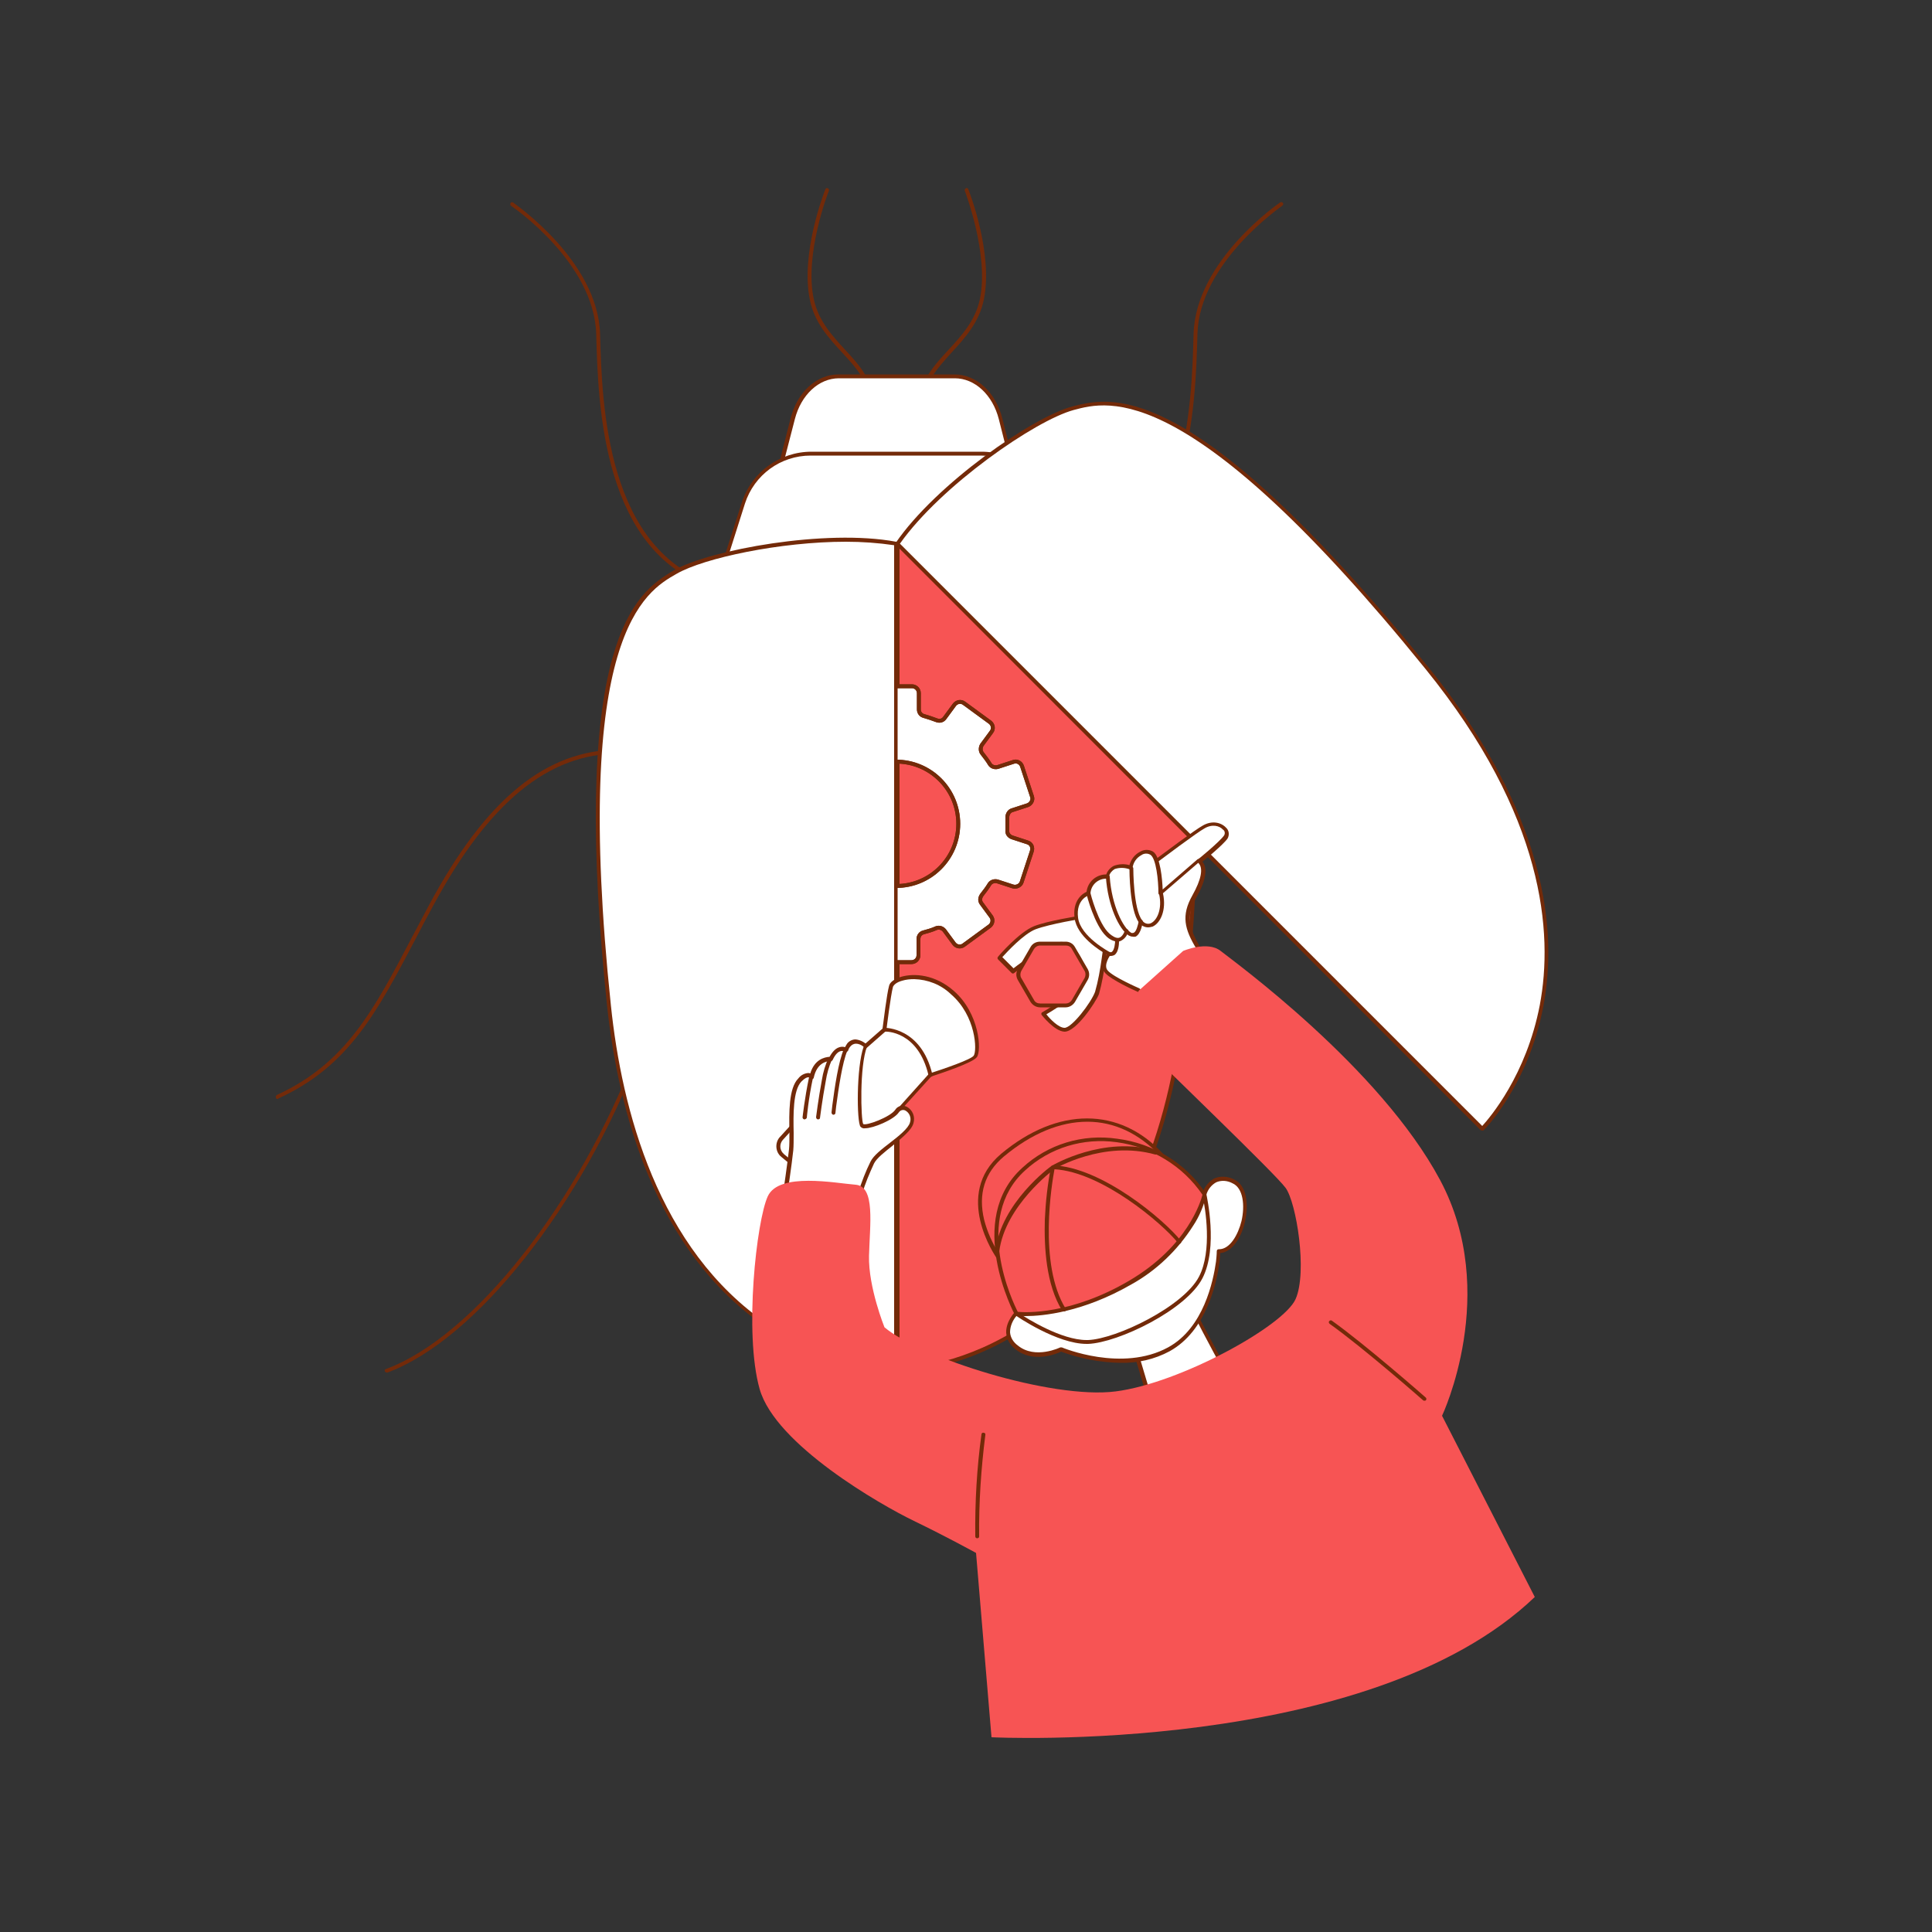 <svg transform="scale(1)" version="1.1" id="_x30_220_x5F_Bug_x5F_Fixing_x5F_3" xmlns="http://www.w3.org/2000/svg" xmlns:xlink="http://www.w3.org/1999/xlink" x="0px" y="0px" viewBox="0 0 500 500" xml:space="preserve" class="show_show__wrapper__graphic__5Waiy "><rect x="0" y="0" width="500" height="500" fill="#333333" stroke="none"/><title>React</title><style type="text/css">
	.st0{fill:#732A09;}
	.st1{fill:#FFFFFF;}
	.st2{fill:#F75454;}
	.st3{fill:none;stroke:#732A09;stroke-linecap:round;stroke-linejoin:round;}
</style><g id="bug-3"><path class="st0" d="M238.6,104.9c-0.3,0-0.5-0.2-0.5-0.5c0-5.9,3.6-9.8,7.4-13.9c3.4-3.7,6.9-7.5,8.1-13.1
		c2.4-11.7-3.9-27.9-3.9-28c-0.1-0.3,0-0.5,0.3-0.7c0.3-0.1,0.5,0,0.6,0.3c0.3,0.7,6.5,16.7,4,28.6c-1.2,5.8-4.8,9.8-8.3,13.6
		c-3.6,4-7.1,7.7-7.1,13.2C239,104.7,238.8,104.9,238.6,104.9z"></path><path class="st0" d="M225.5,104.9c-0.3,0-0.5-0.2-0.5-0.5c0-5.5-3.4-9.2-7.1-13.2c-3.5-3.8-7.1-7.7-8.3-13.6
		c-2.5-11.9,3.7-27.9,4-28.6c0.1-0.3,0.4-0.4,0.6-0.3c0.3,0.1,0.4,0.4,0.3,0.7c-0.1,0.2-6.4,16.4-3.9,28c1.2,5.6,4.7,9.4,8.1,13.1
		c3.8,4.1,7.3,8,7.3,13.9C226,104.6,225.8,104.8,225.5,104.9C225.5,104.9,225.5,104.9,225.5,104.9z"></path><path class="st0" d="M185.4,152.4h-0.1c-29.4-8.6-30.5-47.3-31-65.9s-21.8-33.1-22-33.2c-0.2-0.1-0.3-0.4-0.2-0.7s0.4-0.3,0.7-0.2
		c0,0,0.1,0,0.1,0.1c0.2,0.2,21.9,15,22.4,34c0.5,18.3,1.6,56.5,30.3,65c0.3,0.1,0.4,0.4,0.3,0.6
		C185.8,152.3,185.6,152.4,185.4,152.4z"></path><path class="st0" d="M278.8,152.4c-0.3,0-0.5-0.2-0.6-0.4s0.2-0.5,0.4-0.6c28.7-8.4,29.8-46.6,30.3-65c0.5-19,22.2-33.9,22.4-34
		c0.2-0.2,0.5-0.1,0.7,0.1c0.2,0.2,0.1,0.5-0.1,0.7c0,0,0,0,0,0c-0.2,0.2-21.5,14.7-22,33.2s-1.6,57.3-31,65.9L278.8,152.4z"></path><path class="st0" d="M100.1,355.2c-0.2,0-0.4-0.1-0.5-0.3c-0.1-0.3,0-0.5,0.3-0.6c22.7-8.4,49.9-42.9,64.8-82.1
		c0.1-0.3,0.4-0.4,0.6-0.3c0,0,0,0,0,0c0.3,0.1,0.4,0.4,0.3,0.6c-14.9,39.4-42.4,74.2-65.3,82.7
		C100.2,355.2,100.1,355.2,100.1,355.2z"></path><path class="st0" d="M71.8,284.4c-0.2,0-0.4-0.1-0.4-0.3c-0.1-0.2,0-0.5,0.2-0.7c0,0,0,0,0,0c17.9-8.2,25.1-21.9,35.1-41
		c1.4-2.7,2.9-5.4,4.4-8.3c14.7-27.4,30.3-40.1,49.2-40.1c0.3,0,0.5,0.2,0.5,0.5c0,0.3-0.2,0.5-0.5,0.5c-18.4,0-33.8,12.6-48.3,39.6
		c-1.6,2.9-3,5.6-4.4,8.3c-10.1,19.2-17.4,33.1-35.6,41.4C72,284.4,71.9,284.4,71.8,284.4z"></path><path class="st1" d="M217,97.4h30c5.4,0,10.2,4.4,11.9,11l4.8,18.8h-63.4l4.8-18.8C206.8,101.9,211.6,97.4,217,97.4z"></path><path class="st0" d="M263.7,127.7h-63.4c-0.3,0-0.5-0.2-0.5-0.5c0,0,0-0.1,0-0.1l4.8-18.8c1.7-6.8,6.7-11.4,12.4-11.4h30
		c5.7,0,10.7,4.6,12.4,11.4l4.8,18.8C264.2,127.4,264.1,127.6,263.7,127.7C263.8,127.7,263.7,127.7,263.7,127.7L263.7,127.7z
		 M201,126.7h62.1l-4.6-18.2c-1.6-6.3-6.2-10.6-11.4-10.6h-30c-5.2,0-9.8,4.3-11.4,10.6L201,126.7z"></path><path class="st1" d="M209.9,117.4H254c8,0,15,5.1,17.5,12.7l7,21.8h-93l7-21.8C194.9,122.6,201.9,117.4,209.9,117.4z"></path><path class="st0" d="M278.5,152.4h-93c-0.2,0-0.3-0.1-0.4-0.2c-0.1-0.1-0.1-0.3-0.1-0.4l7-21.8c2.5-7.8,9.8-13.1,18-13.1h44
		c8.2,0,15.5,5.3,18,13.1l7,21.8c0.1,0.2,0,0.3-0.1,0.4C278.8,152.4,278.6,152.5,278.5,152.4z M186.1,151.4h91.6l-6.8-21.1
		c-2.4-7.4-9.2-12.4-17-12.4h-44.1c-7.8,0-14.6,5-17,12.4L186.1,151.4z"></path><path class="st2" d="M232.3,140.7v214c0,0,64.3,0.4,74.2-94.5s-8-106.9-17.2-112.2S250.2,137.4,232.3,140.7z"></path><path class="st0" d="M232.3,355.2L232.3,355.2c-0.3,0-0.5-0.2-0.5-0.5v-214c0-0.2,0.2-0.4,0.4-0.5c18.2-3.4,48.2,2.1,57.3,7.3
		c5.5,3.2,11.8,7.8,16.1,22.8c5.2,18.5,5.7,48.8,1.4,89.9c-2.8,27.2-12.3,63.7-41,83.2C248.8,355.1,232.7,355.2,232.3,355.2z
		 M232.8,141.1v213.1c2.8-0.1,17.3-1.2,32.6-11.6c28.4-19.4,37.8-55.5,40.6-82.5c10.1-96.2-8.9-107.1-17-111.7
		C280.1,143.3,250.9,138,232.8,141.1L232.8,141.1z"></path><path class="st1" d="M265.9,218l-4-1.3c-0.8-0.3-1.3-1-1.2-1.8c0-0.6,0-1.1,0-1.7s0-1.1,0-1.7c0-0.8,0.5-1.6,1.2-1.8l4-1.3
		c0.9-0.3,1.5-1.3,1.2-2.2c0,0,0,0,0,0l-2.6-7.9c-0.3-0.9-1.3-1.5-2.3-1.1l-4,1.3c-0.8,0.2-1.6-0.1-2-0.7c-0.6-1-1.3-1.9-2-2.8
		c-0.5-0.6-0.5-1.5-0.1-2.2l2.5-3.4c0.6-0.8,0.4-1.9-0.4-2.5l-6.7-4.9c-0.8-0.6-1.9-0.4-2.5,0.4c0,0,0,0,0,0l-2.5,3.4
		c-0.5,0.7-1.3,0.9-2.1,0.6c-1.1-0.4-2.2-0.8-3.3-1.1c-0.8-0.2-1.3-0.9-1.3-1.7v-4.2c0-1-0.8-1.8-1.8-1.8l0,0h-8.3
		c-1,0-1.8,0.8-1.8,1.8c0,0,0,0,0,0v4.2c0,0.8-0.5,1.5-1.3,1.7c-1.1,0.3-2.2,0.6-3.3,1.1c-0.8,0.3-1.6,0-2.1-0.6l-2.5-3.4
		c-0.6-0.8-1.7-1-2.5-0.4c0,0,0,0,0,0l-6.7,4.9c-0.8,0.6-1,1.7-0.4,2.5l2.5,3.4c0.5,0.7,0.5,1.5-0.1,2.2c-0.7,0.9-1.4,1.8-2,2.8
		c-0.4,0.7-1.3,1-2.1,0.7l-4-1.3c-0.9-0.3-2,0.2-2.3,1.1l-2.6,7.9c-0.3,0.9,0.2,2,1.1,2.3c0,0,0,0,0,0l4,1.3c0.8,0.2,1.3,1,1.2,1.8
		c0,0.6,0,1.1,0,1.7s0,1.1,0,1.7c0,0.8-0.5,1.6-1.2,1.8l-4,1.3c-0.9,0.3-1.5,1.3-1.2,2.3c0,0,0,0,0,0l2.6,7.9
		c0.3,0.9,1.3,1.5,2.3,1.1l4-1.3c0.8-0.2,1.6,0.1,2.1,0.7c0.6,1,1.3,1.9,2,2.8c0.5,0.6,0.5,1.5,0.1,2.2l-2.5,3.4
		c-0.6,0.8-0.4,1.9,0.4,2.5l6.7,4.9c0.8,0.6,1.9,0.4,2.5-0.4l2.5-3.4c0.5-0.7,1.3-0.9,2.1-0.6c1.1,0.4,2.2,0.8,3.3,1.1
		c0.8,0.2,1.3,0.9,1.3,1.7v4.2c0,1,0.8,1.8,1.8,1.8h8.3c1,0,1.8-0.8,1.8-1.8v-4.2c0-0.8,0.5-1.5,1.3-1.7c1.1-0.3,2.2-0.6,3.3-1.1
		c0.8-0.3,1.6,0,2.1,0.6l2.5,3.4c0.6,0.8,1.7,1,2.5,0.4l6.7-4.9c0.8-0.6,1-1.7,0.4-2.5l-2.5-3.4c-0.5-0.7-0.4-1.5,0.1-2.2
		c0.7-0.9,1.4-1.8,2-2.8c0.4-0.6,1.2-0.9,2-0.7l4,1.3c0.9,0.3,2-0.2,2.3-1.1l2.6-7.9C267.4,219.3,266.9,218.3,265.9,218z
		 M231.9,229.3c-8.9,0-16.1-7.2-16.1-16.1s7.2-16.1,16.1-16.1s16.1,7.2,16.1,16.1c0,0,0,0,0,0C248,222.1,240.8,229.3,231.9,229.3
		L231.9,229.3z"></path><path class="st3" d="M265.9,218l-4-1.3c-0.8-0.3-1.3-1-1.2-1.8c0-0.6,0-1.1,0-1.7s0-1.1,0-1.7c0-0.8,0.5-1.6,1.2-1.8l4-1.3
		c0.9-0.3,1.5-1.3,1.2-2.2c0,0,0,0,0,0l-2.6-7.9c-0.3-0.9-1.3-1.5-2.3-1.1l-4,1.3c-0.8,0.2-1.6-0.1-2-0.7c-0.6-1-1.3-1.9-2-2.8
		c-0.5-0.6-0.5-1.5-0.1-2.2l2.5-3.4c0.6-0.8,0.4-1.9-0.4-2.5l-6.7-4.9c-0.8-0.6-1.9-0.4-2.5,0.4c0,0,0,0,0,0l-2.5,3.4
		c-0.5,0.7-1.3,0.9-2.1,0.6c-1.1-0.4-2.2-0.8-3.3-1.1c-0.8-0.2-1.3-0.9-1.3-1.7v-4.2c0-1-0.8-1.8-1.8-1.8l0,0h-8.3
		c-1,0-1.8,0.8-1.8,1.8c0,0,0,0,0,0v4.2c0,0.8-0.5,1.5-1.3,1.7c-1.1,0.3-2.2,0.6-3.3,1.1c-0.8,0.3-1.6,0-2.1-0.6l-2.5-3.4
		c-0.6-0.8-1.7-1-2.5-0.4c0,0,0,0,0,0l-6.7,4.9c-0.8,0.6-1,1.7-0.4,2.5l2.5,3.4c0.5,0.7,0.5,1.5-0.1,2.2c-0.7,0.9-1.4,1.8-2,2.8
		c-0.4,0.7-1.3,1-2.1,0.7l-4-1.3c-0.9-0.3-2,0.2-2.3,1.1l-2.6,7.9c-0.3,0.9,0.2,2,1.1,2.3c0,0,0,0,0,0l4,1.3c0.8,0.2,1.3,1,1.2,1.8
		c0,0.6,0,1.1,0,1.7s0,1.1,0,1.7c0,0.8-0.5,1.6-1.2,1.8l-4,1.3c-0.9,0.3-1.5,1.3-1.2,2.3c0,0,0,0,0,0l2.6,7.9
		c0.3,0.9,1.3,1.5,2.3,1.1l4-1.3c0.8-0.2,1.6,0.1,2.1,0.7c0.6,1,1.3,1.9,2,2.8c0.5,0.6,0.5,1.5,0.1,2.2l-2.5,3.4
		c-0.6,0.8-0.4,1.9,0.4,2.5l6.7,4.9c0.8,0.6,1.9,0.4,2.5-0.4l2.5-3.4c0.5-0.7,1.3-0.9,2.1-0.6c1.1,0.4,2.2,0.8,3.3,1.1
		c0.8,0.2,1.3,0.9,1.3,1.7v4.2c0,1,0.8,1.8,1.8,1.8h8.3c1,0,1.8-0.8,1.8-1.8v-4.2c0-0.8,0.5-1.5,1.3-1.7c1.1-0.3,2.2-0.6,3.3-1.1
		c0.8-0.3,1.6,0,2.1,0.6l2.5,3.4c0.6,0.8,1.7,1,2.5,0.4l6.7-4.9c0.8-0.6,1-1.7,0.4-2.5l-2.5-3.4c-0.5-0.7-0.4-1.5,0.1-2.2
		c0.7-0.9,1.4-1.8,2-2.8c0.4-0.6,1.2-0.9,2-0.7l4,1.3c0.9,0.3,2-0.2,2.3-1.1l2.6-7.9C267.4,219.3,266.9,218.3,265.9,218z
		 M231.9,229.3c-8.9,0-16.1-7.2-16.1-16.1s7.2-16.1,16.1-16.1s16.1,7.2,16.1,16.1c0,0,0,0,0,0C248,222.1,240.8,229.3,231.9,229.3
		L231.9,229.3z"></path><path class="st3" d="M265.9,218l-4-1.3c-0.8-0.3-1.3-1-1.2-1.8c0-0.6,0-1.1,0-1.7s0-1.1,0-1.7c0-0.8,0.5-1.6,1.2-1.8l4-1.3
		c0.9-0.3,1.5-1.3,1.2-2.2c0,0,0,0,0,0l-2.6-7.9c-0.3-0.9-1.3-1.5-2.3-1.1l-4,1.3c-0.8,0.2-1.6-0.1-2-0.7c-0.6-1-1.3-1.9-2-2.8
		c-0.5-0.6-0.5-1.5-0.1-2.2l2.5-3.4c0.6-0.8,0.4-1.9-0.4-2.5l-6.7-4.9c-0.8-0.6-1.9-0.4-2.5,0.4c0,0,0,0,0,0l-2.5,3.4
		c-0.5,0.7-1.3,0.9-2.1,0.6c-1.1-0.4-2.2-0.8-3.3-1.1c-0.8-0.2-1.3-0.9-1.3-1.7v-4.2c0-1-0.8-1.8-1.8-1.8l0,0h-8.3
		c-1,0-1.8,0.8-1.8,1.8c0,0,0,0,0,0v4.2c0,0.8-0.5,1.5-1.3,1.7c-1.1,0.3-2.2,0.6-3.3,1.1c-0.8,0.3-1.6,0-2.1-0.6l-2.5-3.4
		c-0.6-0.8-1.7-1-2.5-0.4c0,0,0,0,0,0l-6.7,4.9c-0.8,0.6-1,1.7-0.4,2.5l2.5,3.4c0.5,0.7,0.5,1.5-0.1,2.2c-0.7,0.9-1.4,1.8-2,2.8
		c-0.4,0.7-1.3,1-2.1,0.7l-4-1.3c-0.9-0.3-2,0.2-2.3,1.1l-2.6,7.9c-0.3,0.9,0.2,2,1.1,2.3c0,0,0,0,0,0l4,1.3c0.8,0.2,1.3,1,1.2,1.8
		c0,0.6,0,1.1,0,1.7s0,1.1,0,1.7c0,0.8-0.5,1.6-1.2,1.8l-4,1.3c-0.9,0.3-1.5,1.3-1.2,2.3c0,0,0,0,0,0l2.6,7.9
		c0.3,0.9,1.3,1.5,2.3,1.1l4-1.3c0.8-0.2,1.6,0.1,2.1,0.7c0.6,1,1.3,1.9,2,2.8c0.5,0.6,0.5,1.5,0.1,2.2l-2.5,3.4
		c-0.6,0.8-0.4,1.9,0.4,2.5l6.7,4.9c0.8,0.6,1.9,0.4,2.5-0.4l2.5-3.4c0.5-0.7,1.3-0.9,2.1-0.6c1.1,0.4,2.2,0.8,3.3,1.1
		c0.8,0.2,1.3,0.9,1.3,1.7v4.2c0,1,0.8,1.8,1.8,1.8h8.3c1,0,1.8-0.8,1.8-1.8v-4.2c0-0.8,0.5-1.5,1.3-1.7c1.1-0.3,2.2-0.6,3.3-1.1
		c0.8-0.3,1.6,0,2.1,0.6l2.5,3.4c0.6,0.8,1.7,1,2.5,0.4l6.7-4.9c0.8-0.6,1-1.7,0.4-2.5l-2.5-3.4c-0.5-0.7-0.4-1.5,0.1-2.2
		c0.7-0.9,1.4-1.8,2-2.8c0.4-0.6,1.2-0.9,2-0.7l4,1.3c0.9,0.3,2-0.2,2.3-1.1l2.6-7.9C267.4,219.3,266.9,218.3,265.9,218z
		 M231.9,229.3c-8.9,0-16.1-7.2-16.1-16.1s7.2-16.1,16.1-16.1s16.1,7.2,16.1,16.1c0,0,0,0,0,0C248,222.1,240.8,229.3,231.9,229.3
		L231.9,229.3z"></path><path class="st1" d="M231.9,140.7v214c0,0-64.3,0.4-74.2-94.5S165.7,153.3,175,148S214.1,137.4,231.9,140.7z"></path><path class="st0" d="M231.9,355.2c-0.4,0-16.5-0.1-33.7-11.8c-28.8-19.6-38.2-56.1-41.1-83.2c-4.3-41.1-3.8-71.4,1.4-89.9
		c4.2-15,10.5-19.6,16.1-22.8c9.2-5.2,39.1-10.7,57.3-7.3c0.2,0,0.4,0.2,0.4,0.5v214C232.4,355,232.2,355.2,231.9,355.2L231.9,355.2
		z M218.9,140.2c-16.9,0-36.7,4.2-43.8,8.3c-8.1,4.6-27.1,15.5-17,111.7c2.8,26.9,12.1,63.1,40.6,82.5
		c15.3,10.4,29.8,11.5,32.7,11.6V141.1C227.3,140.5,223.1,140.2,218.9,140.2L218.9,140.2z"></path><path class="st1" d="M232.3,140.7l151.3,151.3c0,0,45.7-45.2-14.4-119.3s-81.2-69.9-91.5-67.1S242.6,125.7,232.3,140.7z"></path><path class="st0" d="M383.6,292.6c-0.1,0-0.3-0.1-0.4-0.1L231.9,141.1c-0.2-0.2-0.2-0.4-0.1-0.6c10.5-15.3,35.5-32.6,45.7-35.3
		c6.2-1.7,13.9-2.8,27.5,4.8c16.8,9.4,38.5,30.4,64.6,62.6c17.2,21.2,36.3,53.7,29.8,87.9c-3.9,20.5-15.4,32-15.5,32.1
		C383.9,292.5,383.8,292.6,383.6,292.6z M232.9,140.7l150.7,150.7c1.9-2.1,11.4-13.1,14.9-31.3c3.5-18.6,1.3-48.9-29.6-87
		c-60.9-75.2-82-69.4-91-67C267.9,108.8,243.5,125.7,232.9,140.7z"></path></g><g id="character-8"><path class="st1" d="M308.2,337.7c5.5,10.9,10.2,19,10.2,19l-20,7.7l-4.9-16.2L308.2,337.7z"></path><path class="st0" d="M298.3,365c-0.1,0-0.2,0-0.2,0c-0.1-0.1-0.2-0.2-0.3-0.3l-4.9-16.3c-0.1-0.2,0-0.4,0.2-0.5l14.8-10.5
		c0.1-0.1,0.3-0.1,0.4-0.1c0.1,0,0.3,0.1,0.3,0.3c5.5,10.8,10.1,18.9,10.2,19c0.1,0.1,0.1,0.3,0,0.4c-0.1,0.1-0.2,0.2-0.3,0.3
		l-20,7.7C298.4,364.9,298.4,365,298.3,365z M294.1,348.5l4.6,15.4l19-7.3c-1.1-1.9-5-9-9.6-18L294.1,348.5z"></path><path class="st2" d="M258.2,325.1c0,0-11.2-15.7,1.2-26.1c14-11.7,29.7-12.6,41.2,0S258.2,325.1,258.2,325.1z"></path><path class="st0" d="M258.2,325.6c-0.2,0-0.3-0.1-0.4-0.2c-0.1-0.2-11.3-16.2,1.3-26.8c14.6-12.2,30.7-12.2,41.9,0
		c1.5,1.4,2.1,3.5,1.5,5.5c-3.3,11-42.5,21-44.2,21.5L258.2,325.6z M281.4,290.3c-7,0-14.4,3-21.6,9c-5,4.2-6.7,9.7-5.1,16.4
		c0.8,3.1,2.1,6,3.8,8.7c3.9-1,40.1-10.7,43.1-20.7c0.5-1.6,0-3.4-1.3-4.5C294.8,293.3,288.3,290.3,281.4,290.3z"></path><path class="st1" d="M315.4,323.9c0,0,0,1.1-0.2,2.8c-0.7,5.4-3.3,17.5-12.6,22.6c-12.2,6.7-27.9,0-27.9,0s-6.7,3.5-11.6-0.5
		s0-8.8,0-8.8s12.8,1.7,29.5-8.1s19.1-22.8,19.1-22.8s1.5-5.9,7.4-3.3S321.7,324.1,315.4,323.9z"></path><path class="st0" d="M289.9,352.7c-5.2-0.1-10.4-1.1-15.3-2.9c-1.2,0.6-7.3,3.1-11.9-0.7c-1.3-1-2.2-2.5-2.3-4.2
		c-0.1-2.9,2.2-5.3,2.3-5.4c0.1-0.1,0.3-0.2,0.4-0.1c0.1,0,12.8,1.6,29.2-8s18.9-22.4,18.9-22.5c0.4-1.6,1.5-3,3-3.9
		c1.6-0.7,3.5-0.6,5.1,0.2c3.4,1.5,3.9,6.6,2.9,11c-0.9,3.9-3.2,7.8-6.4,8.1c0,0.5-0.1,1.3-0.2,2.4c-0.7,5.1-3.3,17.7-12.9,23
		C298.8,351.8,294.4,352.8,289.9,352.7z M274.6,348.7c0.1,0,0.1,0,0.2,0c0.2,0.1,15.6,6.5,27.5,0c9.2-5,11.7-17.2,12.4-22.2
		c0.2-1.7,0.2-2.7,0.2-2.7c0-0.3,0.2-0.5,0.5-0.5h0.1c2.8,0,4.9-3.7,5.8-7.3c0.9-3.9,0.5-8.6-2.4-9.8c-1.3-0.7-2.9-0.8-4.2-0.2
		c-1.2,0.7-2.1,1.8-2.5,3.2c-0.7,2.8-1.8,5.4-3.4,7.8c-4,6.3-9.5,11.6-16,15.2c-15.4,9-27.6,8.4-29.6,8.2c-1.1,1.2-1.8,2.8-1.8,4.4
		c0.1,1.4,0.9,2.6,2,3.4c4.5,3.7,11,0.5,11,0.5C274.5,348.7,274.6,348.7,274.6,348.7L274.6,348.7z"></path><path class="st1" d="M311.7,309.1c0,0,3.1,13.6-1,21.5s-21.5,16.5-29.1,16.7s-18.6-7.2-18.6-7.2l14.3-16.9L311.7,309.1z"></path><path class="st0" d="M281.2,347.8c-7.6,0-18-7.1-18.4-7.4c-0.1-0.1-0.2-0.2-0.2-0.3c0-0.1,0-0.3,0.1-0.4l14.3-16.9
		c0-0.1,0.1-0.1,0.2-0.1l34.3-14c0.1-0.1,0.3-0.1,0.4,0c0.1,0.1,0.2,0.2,0.3,0.3c0.1,0.6,3.1,13.8-1,21.8
		c-4.2,8.2-21.8,16.7-29.6,17L281.2,347.8z M263.8,339.9c2.1,1.4,10.9,6.9,17.4,6.9h0.4c7.4-0.3,24.7-8.7,28.7-16.4
		c3.5-6.7,1.6-17.9,1-20.5l-33.7,13.8L263.8,339.9z"></path><path class="st2" d="M311.7,309.1c0,0-2.4,12.9-19.1,22.8s-29.5,8.1-29.5,8.1s-12.9-24,1.9-37.4S302.4,294.6,311.7,309.1z"></path><path class="st0" d="M265.4,340.6c-1.5,0-2.3-0.1-2.4-0.1c-0.2,0-0.3-0.1-0.4-0.3c-0.1-0.2-13-24.5,2-38c6.6-6.1,15.6-8.8,24.5-7.5
		c9.4,1.2,17.8,6.3,23,14.2c0.1,0.1,0.1,0.2,0.1,0.4c-0.7,2.8-1.8,5.5-3.4,7.9c-4,6.3-9.5,11.6-16,15.2
		C280.3,339.6,269.9,340.6,265.4,340.6z M263.4,339.5c1.9,0.2,13.8,0.8,28.9-8.1s18.5-20.6,18.9-22.2c-5.1-7.5-13.2-12.4-22.2-13.6
		c-8.6-1.2-17.3,1.4-23.7,7.3C251.7,315.2,262.1,337,263.4,339.5L263.4,339.5z"></path><path class="st0" d="M275.3,339.4c-0.2,0-0.3-0.1-0.4-0.2c-4.2-6.7-4.7-16.5-4.5-23.5c0.2-4.6,0.7-9.2,1.6-13.7
		c0-0.2,0.3-0.4,0.5-0.4c12.6,0.4,28.8,14.1,33.1,19.5c0.2,0.2,0.1,0.5-0.1,0.7c-0.2,0.1-0.5,0.1-0.6-0.1
		c-4.2-5.2-19.8-18.4-32-19.1c-0.6,3.2-4.3,24.5,2.9,36.1c0.1,0.2,0.1,0.5-0.2,0.7c0,0,0,0,0,0C275.5,339.3,275.4,339.4,275.3,339.4
		z"></path><path class="st0" d="M258.1,324.2L258.1,324.2c-0.3,0-0.5-0.3-0.5-0.5c1.5-12.4,14.1-21.7,14.6-22c0.2-0.1,13.3-7.9,27.1-3.9
		c0.3,0.1,0.4,0.3,0.3,0.6c0,0,0,0,0,0c-0.1,0.3-0.3,0.4-0.6,0.4c0,0,0,0,0,0c-13.4-3.8-26.1,3.7-26.2,3.8s-12.7,9.4-14.2,21.3
		C258.5,324,258.3,324.2,258.1,324.2z"></path><path class="st1" d="M232.9,286.9l7.8-8.7c0,0,10.5-3.3,11.6-4.8s0.7-10.9-5.9-16.6c-7.1-6.2-15.3-3.8-15.9-1.5s-1.7,11.2-1.7,11.2
		l-4.9,4.3l-21.8,23.9c-1.1,1.2-1,3.1,0.2,4.2c0,0,0.1,0.1,0.1,0.1l7.4,6.1l9-2C218.9,303.1,231.8,290.6,232.9,286.9z"></path><path class="st0" d="M209.9,305.6c-0.1,0-0.2,0-0.3-0.1l-7.4-6.1c-1.5-1.2-1.7-3.5-0.5-5c0,0,0.1-0.1,0.1-0.1l21.8-23.9l4.8-4.2
		c0.2-1.4,1.1-9,1.7-11.1c0.2-0.9,1.4-1.8,3.1-2.3c3.4-1,8.8-0.6,13.6,3.6c6.7,5.8,7.3,15.5,6,17.2c-1.1,1.5-9.7,4.3-11.8,5
		l-7.7,8.5c-1.4,3.8-13.6,15.8-14.1,16.3c-0.1,0.1-0.1,0.1-0.2,0.1l-9,2L209.9,305.6z M236.6,253.4c-1.1,0-2.1,0.1-3.1,0.4
		c-1.5,0.4-2.2,1.1-2.4,1.6c-0.6,2.2-1.7,11.1-1.7,11.2c0,0.1-0.1,0.2-0.2,0.3l-4.9,4.3L202.6,295c-0.9,1-0.9,2.6,0.2,3.6
		c0,0,0.1,0.1,0.1,0.1l7.2,5.9l8.6-1.9c4.4-4.4,12.9-13.1,13.8-15.9c0-0.1,0.1-0.1,0.1-0.2l7.8-8.7c0.1-0.1,0.1-0.1,0.2-0.1
		c4-1.3,10.7-3.6,11.4-4.6c0.9-1.3,0.6-10.3-5.9-15.9C243.5,254.8,240.1,253.5,236.6,253.4z M218.9,303.1L218.9,303.1z"></path><path class="st1" d="M310.3,222.9c0,0,5.8-4.7,7-6.4s-2-4.7-5.8-2.5s-31.2,23.2-31.2,23.2s-8.8,1.3-12.5,2.8s-9.1,7.7-9.1,7.7
		l3.5,3.5c0,0,9.5-7.5,12.8-7s5.5,5.2,5.5,8.6s-10.5,9.5-10.5,9.5s3.1,4.1,5.5,4.1s7.4-6.9,8.4-9.6s1.8-9.7,2.3-12.4
		s21.6-16.3,21.6-16.3L310.3,222.9z"></path><path class="st0" d="M275.5,267L275.5,267c-2.6-0.1-5.8-4.2-5.9-4.3c-0.1-0.1-0.1-0.3-0.1-0.4c0-0.1,0.1-0.3,0.2-0.3
		c2.8-1.6,10.2-6.4,10.2-9c0.1-3.3-2.1-7.7-5-8.1c-2.5-0.4-9.8,4.8-12.4,6.9c-0.2,0.2-0.5,0.2-0.7,0l-3.5-3.5
		c-0.2-0.2-0.2-0.5,0-0.7c0.2-0.3,5.5-6.4,9.3-7.9c3.5-1.4,11.3-2.6,12.4-2.8c2.1-1.6,27.4-21.1,31.2-23.2c2.5-1.5,4.9-0.8,6.1,0.5
		c0.8,0.7,0.9,1.9,0.4,2.8c-1.1,1.6-6.2,5.8-7,6.4l-2.4,5.3c0,0.1-0.1,0.2-0.2,0.2c-10.1,6.6-21.1,14.4-21.4,16
		c-0.2,0.9-0.4,2.2-0.6,3.7c-0.4,2.9-0.9,5.9-1.7,8.7C283.5,259.5,278.5,267,275.5,267z M270.8,262.5c1,1.3,3.2,3.5,4.7,3.5l0,0
		c1.9,0,6.8-6.4,7.9-9.3c0.8-2.8,1.3-5.7,1.7-8.5c0.2-1.5,0.4-2.9,0.6-3.7c0.5-2.6,17.9-14.1,21.7-16.6l2.4-5.2
		c0-0.1,0.1-0.1,0.1-0.2c0.1,0,5.8-4.7,6.9-6.3c0.3-0.5,0.2-1.2-0.3-1.5c-0.9-1-2.8-1.5-4.8-0.3c-3.8,2.1-30.9,23-31.1,23.2
		c-0.1,0.1-0.1,0.1-0.2,0.1c-0.1,0-8.7,1.4-12.4,2.8c-3.1,1.2-7.4,5.9-8.6,7.2l2.9,2.9c1.9-1.5,9.7-7.3,12.8-6.8
		c3.4,0.6,6,5.4,5.9,9.1C281,256.2,273.1,261.2,270.8,262.5L270.8,262.5z"></path><path class="st1" d="M310.3,249.2c0.6-1.2,0.6-2.7-0.1-3.9c-3.2-5.2-3.7-8.5-1-13.3c3-5.3,2.8-8.2,1.1-9.2l-9.8,8.5
		c0,0-0.1-9-2.3-10.4s-5.3,1.2-5.4,3.8c0,0-4.9-1.9-6.1,2.2c-2.6-0.2-4.8,1.8-5,4.3c0,0-3.8,1.1-3.1,6.3s8.5,9.3,8.5,9.3
		s-2.3,3-0.7,4.7s8.4,4.7,8.4,4.7s1.3,4.5,5.5,2.7C303.7,257.6,308.5,252.8,310.3,249.2z"></path><path class="st0" d="M298.5,260c-0.6,0-1.1-0.1-1.6-0.4c-1.1-0.6-2-1.7-2.4-2.9c-1.2-0.5-6.8-3.1-8.4-4.8s-0.3-3.9,0.3-4.9
		c-1.8-1-7.7-4.7-8.3-9.4s2.2-6.4,3.1-6.8c0.3-2.6,2.5-4.5,5.1-4.5c0.3-0.9,1-1.7,1.9-2.2c1.3-0.5,2.8-0.6,4.1-0.2
		c0.4-1.5,1.4-2.8,2.8-3.5c1-0.6,2.3-0.6,3.3,0c1.9,1.2,2.4,7.2,2.5,9.8l9-7.8c0.2-0.1,0.4-0.1,0.6,0c1.3,0.8,2.9,3.2-0.9,9.9
		c-2.5,4.4-2.2,7.4,1,12.8c0.8,1.3,0.9,3,0.2,4.3l0,0c-1.9,3.5-6.7,8.5-10.2,10C299.9,259.9,299.2,260,298.5,260z M286.5,227.4
		c-2.3-0.1-4.2,1.6-4.3,3.9c0,0.2-0.2,0.4-0.4,0.4c-0.1,0-3.4,1.1-2.8,5.8c0.6,4.9,8.2,8.9,8.2,8.9c0.1,0.1,0.2,0.2,0.3,0.3
		c0,0.1,0,0.3-0.1,0.4c0,0-2,2.7-0.7,4.1c1.5,1.7,8.2,4.6,8.2,4.6c0.1,0.1,0.2,0.2,0.3,0.3c0.3,1.1,1,1.9,2,2.5
		c0.9,0.4,2,0.3,2.8-0.1c3.3-1.4,8-6.3,9.7-9.6l0,0c0.5-1.1,0.5-2.3-0.1-3.4c-3-5-4-8.5-1-13.8c2.3-4.1,2.9-7.1,1.5-8.4l-9.5,8.2
		c-0.1,0.1-0.4,0.2-0.5,0.1c-0.2-0.1-0.3-0.3-0.3-0.4c0-3.4-0.6-9.1-2.1-10c-0.7-0.4-1.6-0.4-2.3,0.1c-1.3,0.7-2.1,1.9-2.3,3.3
		c0,0.2-0.1,0.3-0.2,0.4c-0.1,0.1-0.3,0.1-0.5,0c-1.3-0.5-2.7-0.5-3.9-0.1c-0.7,0.4-1.3,1.1-1.5,1.9c-0.1,0.2-0.3,0.4-0.5,0.4
		L286.5,227.4z M310.3,249.3L310.3,249.3z"></path><path class="st0" d="M297.1,240c-0.9,0-1.8-0.5-2.3-1.2c-2.5-3.2-2.5-13.6-2.5-14c0-0.3,0.2-0.5,0.5-0.5c0,0,0,0,0,0
		c0.3,0,0.5,0.2,0.5,0.4c0,0,0,0,0,0.1c0,0.1,0,10.5,2.3,13.4c0.5,0.8,1.5,1.1,2.3,0.7c1.6-0.8,2.9-3.7,2.1-7.4
		c-0.1-0.3,0.1-0.5,0.4-0.6c0.3-0.1,0.5,0.1,0.6,0.4c0,0,0,0,0,0c0.9,4.3-0.7,7.6-2.7,8.5C297.9,239.9,297.5,240,297.1,240z"></path><path class="st0" d="M293.2,242.4c-0.4,0-0.7-0.1-1.1-0.3c-2.5-1.6-5.4-7.7-5.9-15.2c0-0.3,0.2-0.5,0.5-0.5s0.5,0.2,0.5,0.5
		c0.5,7.5,3.5,13.2,5.4,14.4c0.2,0.2,0.5,0.2,0.8,0.1c0.7-0.3,1.1-2,1.3-3c0-0.3,0.3-0.5,0.6-0.4s0.5,0.3,0.4,0.6
		c0,0.3-0.4,3.1-1.8,3.8C293.6,242.4,293.4,242.5,293.2,242.4z"></path><path class="st0" d="M289.2,243.7c-1.1-0.1-2.1-0.6-2.9-1.4c-3-2.8-5.1-10.6-5.1-11c-0.1-0.3,0.1-0.5,0.4-0.6c0,0,0,0,0,0
		c0.3-0.1,0.5,0.1,0.6,0.4c0,0.1,2,7.9,4.9,10.5c0.7,0.6,1.7,1.3,2.5,1.1s1.4-1.4,1.5-1.9c0.1-0.3,0.4-0.4,0.6-0.3c0,0,0,0,0,0
		c0.3,0.1,0.4,0.4,0.3,0.6c0,0,0,0,0,0c-0.3,1.1-1.1,2.1-2.2,2.5C289.6,243.7,289.4,243.7,289.2,243.7z"></path><path class="st0" d="M287.4,247.4c-0.1,0-0.3,0-0.4,0c-0.3-0.1-0.5-0.3-0.4-0.6s0.3-0.5,0.6-0.4l0,0c0.2,0.1,0.5,0,0.6-0.1
		c0.6-0.5,0.8-2.1,0.8-3c0-0.3,0.2-0.5,0.5-0.5c0,0,0,0,0,0c0.3,0,0.5,0.2,0.5,0.5c0,0.3,0.1,2.8-1.1,3.8
		C288.2,247.3,287.8,247.4,287.4,247.4z"></path><path class="st2" d="M275.8,244.2h-6.6c-0.8,0-1.6,0.5-2,1.2l-3.3,5.7c-0.4,0.7-0.4,1.6,0,2.3l3.3,5.7c0.4,0.7,1.2,1.2,2,1.2h6.6
		c0.8,0,1.6-0.5,2-1.2l3.3-5.7c0.4-0.7,0.4-1.6,0-2.3l-3.3-5.7C277.3,244.6,276.6,244.2,275.8,244.2z"></path><path class="st0" d="M275.8,260.7h-6.6c-1,0-1.9-0.5-2.5-1.4l-3.3-5.7c-0.5-0.9-0.5-1.9,0-2.8l3.3-5.7c0.5-0.9,1.4-1.4,2.5-1.4h6.6
		c1,0,1.9,0.5,2.4,1.4l3.3,5.7c0.5,0.9,0.5,1.9,0,2.8l-3.3,5.7C277.7,260.1,276.8,260.7,275.8,260.7z M269.2,244.7
		c-0.7,0-1.3,0.4-1.6,0.9l-3.3,5.7c-0.3,0.6-0.3,1.3,0,1.8l3.3,5.7c0.3,0.6,0.9,0.9,1.6,0.9h6.6c0.7,0,1.3-0.4,1.6-0.9l3.3-5.7
		c0.3-0.6,0.3-1.3,0-1.8l-3.3-5.7c-0.3-0.6-0.9-0.9-1.6-0.9L269.2,244.7z"></path><path class="st1" d="M235.9,290.7c-0.8,3.1-8.5,7.1-10.2,10.2c-1.3,2.6-2.3,5.3-3.2,8c0,0-3.8,3.9-12.1,3.3s-7.4-2.8-7.4-2.8
		s1.2-8.1,1.6-11.9s-0.9-14.8,2.2-18.1c1.6-1.6,2.5-1.5,3-0.8c0.9-4.1,3.6-4.7,5-4.7c1-2,2.3-3.1,4-2.3c0.2-0.5,0.4-0.9,0.8-1.3
		c2-2,4.4,0.4,4.4,0.4c-2,5.1-1.7,19.5-1,20.5s7.7-1.7,9.1-3.7S236.7,287.6,235.9,290.7z"></path><path class="st0" d="M212.2,312.8c-0.6,0-1.2,0-1.8-0.1c-4.3-0.3-6.9-1.1-7.6-2.4c-0.2-0.3-0.3-0.7-0.2-1.1
		c0.1-0.6,1.2-8.2,1.6-11.8c0.1-1,0.1-2.5,0.1-4.3c-0.1-5.1-0.2-11.5,2.3-14c0.6-0.8,1.5-1.3,2.5-1.4c0.2,0,0.4,0,0.6,0.1
		c1.1-3.6,3.6-4.2,5-4.3c1.4-2.6,3-2.8,4-2.5c0.2-0.4,0.4-0.7,0.6-1c0.5-0.6,1.3-1,2.1-1l0,0c1.1,0.1,2.1,0.6,2.9,1.3
		c0.1,0.1,0.2,0.3,0.1,0.5c-2,5.1-1.6,19.1-1,20.1c0.8,0.5,7-1.8,8.3-3.7c0.6-1,1.9-1.3,2.9-0.8c1.6,0.8,2.3,2.6,1.8,4.3l0,0
		c-0.5,1.8-2.9,3.7-5.4,5.8c-2,1.6-4.1,3.2-4.8,4.6c-1.2,2.6-2.3,5.2-3.1,7.9c0,0.1-0.1,0.2-0.1,0.2
		C222.7,309.5,219.4,312.8,212.2,312.8z M203.5,309.6c0,0.1,0.1,0.2,0.1,0.3c0.3,0.4,1.6,1.4,6.8,1.8c7.3,0.6,11.1-2.5,11.7-3.1
		c0.9-2.7,1.9-5.4,3.2-8c0.8-1.6,2.9-3.2,5.1-4.9s4.7-3.7,5.1-5.2c0.4-1.2-0.1-2.5-1.2-3.1c-0.6-0.3-1.3-0.1-1.7,0.5
		c-1.3,1.9-6.6,4.1-8.7,4.1c-0.5,0.1-0.9-0.1-1.2-0.4c-1-1.2-1.1-15.3,0.8-20.7c-0.6-0.5-1.3-0.8-2-0.8l0,0c-0.5,0-1.1,0.3-1.4,0.7
		c-0.3,0.3-0.5,0.7-0.6,1.1c-0.1,0.1-0.2,0.2-0.3,0.3c-0.1,0.1-0.3,0.1-0.4,0c-0.5-0.2-1.9-0.9-3.3,2.1c-0.1,0.2-0.3,0.3-0.4,0.3
		c-1.4,0-3.7,0.6-4.5,4.3c0,0.2-0.2,0.3-0.4,0.4c-0.2,0-0.4,0-0.5-0.2c-0.1-0.2-0.3-0.3-0.5-0.3l0,0c-0.3,0-0.8,0.1-1.8,1.1
		c-2.2,2.3-2.1,8.7-2,13.3c0,1.8,0,3.4-0.1,4.5c-0.4,3.8-1.6,11.8-1.6,11.9C203.5,309.5,203.5,309.6,203.5,309.6L203.5,309.6z
		 M235.9,290.7L235.9,290.7z"></path><path class="st0" d="M215.7,288.5L215.7,288.5c-0.3,0-0.5-0.3-0.5-0.6l0.2-1.8c0.6-4.6,1.6-11.5,3-14.6c0.1-0.3,0.4-0.4,0.6-0.3
		s0.4,0.4,0.3,0.6c0,0,0,0.1,0,0.1c-1.3,3-2.3,9.9-2.9,14.4l-0.2,1.8C216.2,288.3,215.9,288.5,215.7,288.5z"></path><path class="st0" d="M211.7,289.7L211.7,289.7c-0.3,0-0.5-0.3-0.5-0.6c0,0,0,0,0,0c0,0,0.6-4.8,1.5-9.6c0.3-2,0.9-3.9,1.7-5.7
		c0.1-0.2,0.4-0.3,0.7-0.2c0.2,0.1,0.4,0.4,0.2,0.7c0,0,0,0,0,0c-0.8,1.7-1.3,3.6-1.6,5.5c-0.9,4.8-1.5,9.6-1.5,9.6
		C212.2,289.5,212,289.7,211.7,289.7z"></path><path class="st0" d="M208.2,289.7L208.2,289.7c-0.3,0-0.5-0.3-0.5-0.5c0,0,0.5-4.8,1.7-10.5v-0.1c0.1-0.3,0.4-0.4,0.6-0.4
		s0.4,0.4,0.4,0.6v0.1c-1.2,5.6-1.6,10.3-1.6,10.4C208.7,289.5,208.4,289.7,208.2,289.7z"></path><path class="st0" d="M240.8,278.7c-0.2,0-0.4-0.2-0.5-0.4c-2.7-11.5-11-11.4-11.4-11.3c-0.3,0-0.5-0.2-0.5-0.5
		c0-0.3,0.2-0.5,0.5-0.5c0,0,0,0,0,0c0.1,0,9.5-0.2,12.4,12.1c0.1,0.3-0.1,0.5-0.4,0.6L240.8,278.7z"></path><path class="st2" d="M294.8,256.3c0,0-5.6,7.5,0,13.3s35.1,34,37.9,37.8s5.7,21.8,2.6,28.8s-30,21.8-46.6,23.9s-50.6-8.8-59.8-16.6
		c0,0-4.2-10.4-4-18.5s1.7-18-3.5-18.4s-19.8-3.3-22.7,3s-6.2,35.5-2.1,49.9s31.4,30,39.9,34.1s16.1,8.3,16.1,8.3l4,47.7
		c0,0,97.6,4.9,140.6-36.3l-24-46.9c0,0,15.1-31.8-0.5-61s-53.4-56.6-56.8-59.3s-9.7,0-9.7,0L294.8,256.3z"></path><path class="st0" d="M252.9,398.1c-0.3,0-0.5-0.2-0.5-0.5c-0.1-8.8,0.4-17.7,1.6-26.4c0-0.3,0.3-0.5,0.6-0.4c0.3,0,0.5,0.3,0.4,0.6
		c0,0,0,0,0,0c-1.1,8.7-1.7,17.5-1.6,26.3C253.4,397.9,253.2,398.1,252.9,398.1C252.9,398.1,252.9,398.1,252.9,398.1L252.9,398.1z"></path><path class="st0" d="M368.6,362.5c-0.1,0-0.2,0-0.3-0.1c-0.1-0.1-15.6-13.7-24.2-19.8c-0.2-0.2-0.3-0.5-0.1-0.7
		c0.2-0.2,0.5-0.3,0.7-0.1c0,0,0,0,0,0c8.7,6.2,24.2,19.8,24.3,19.9c0.2,0.2,0.2,0.5,0,0.7C368.9,362.5,368.8,362.5,368.6,362.5z"></path></g></svg>